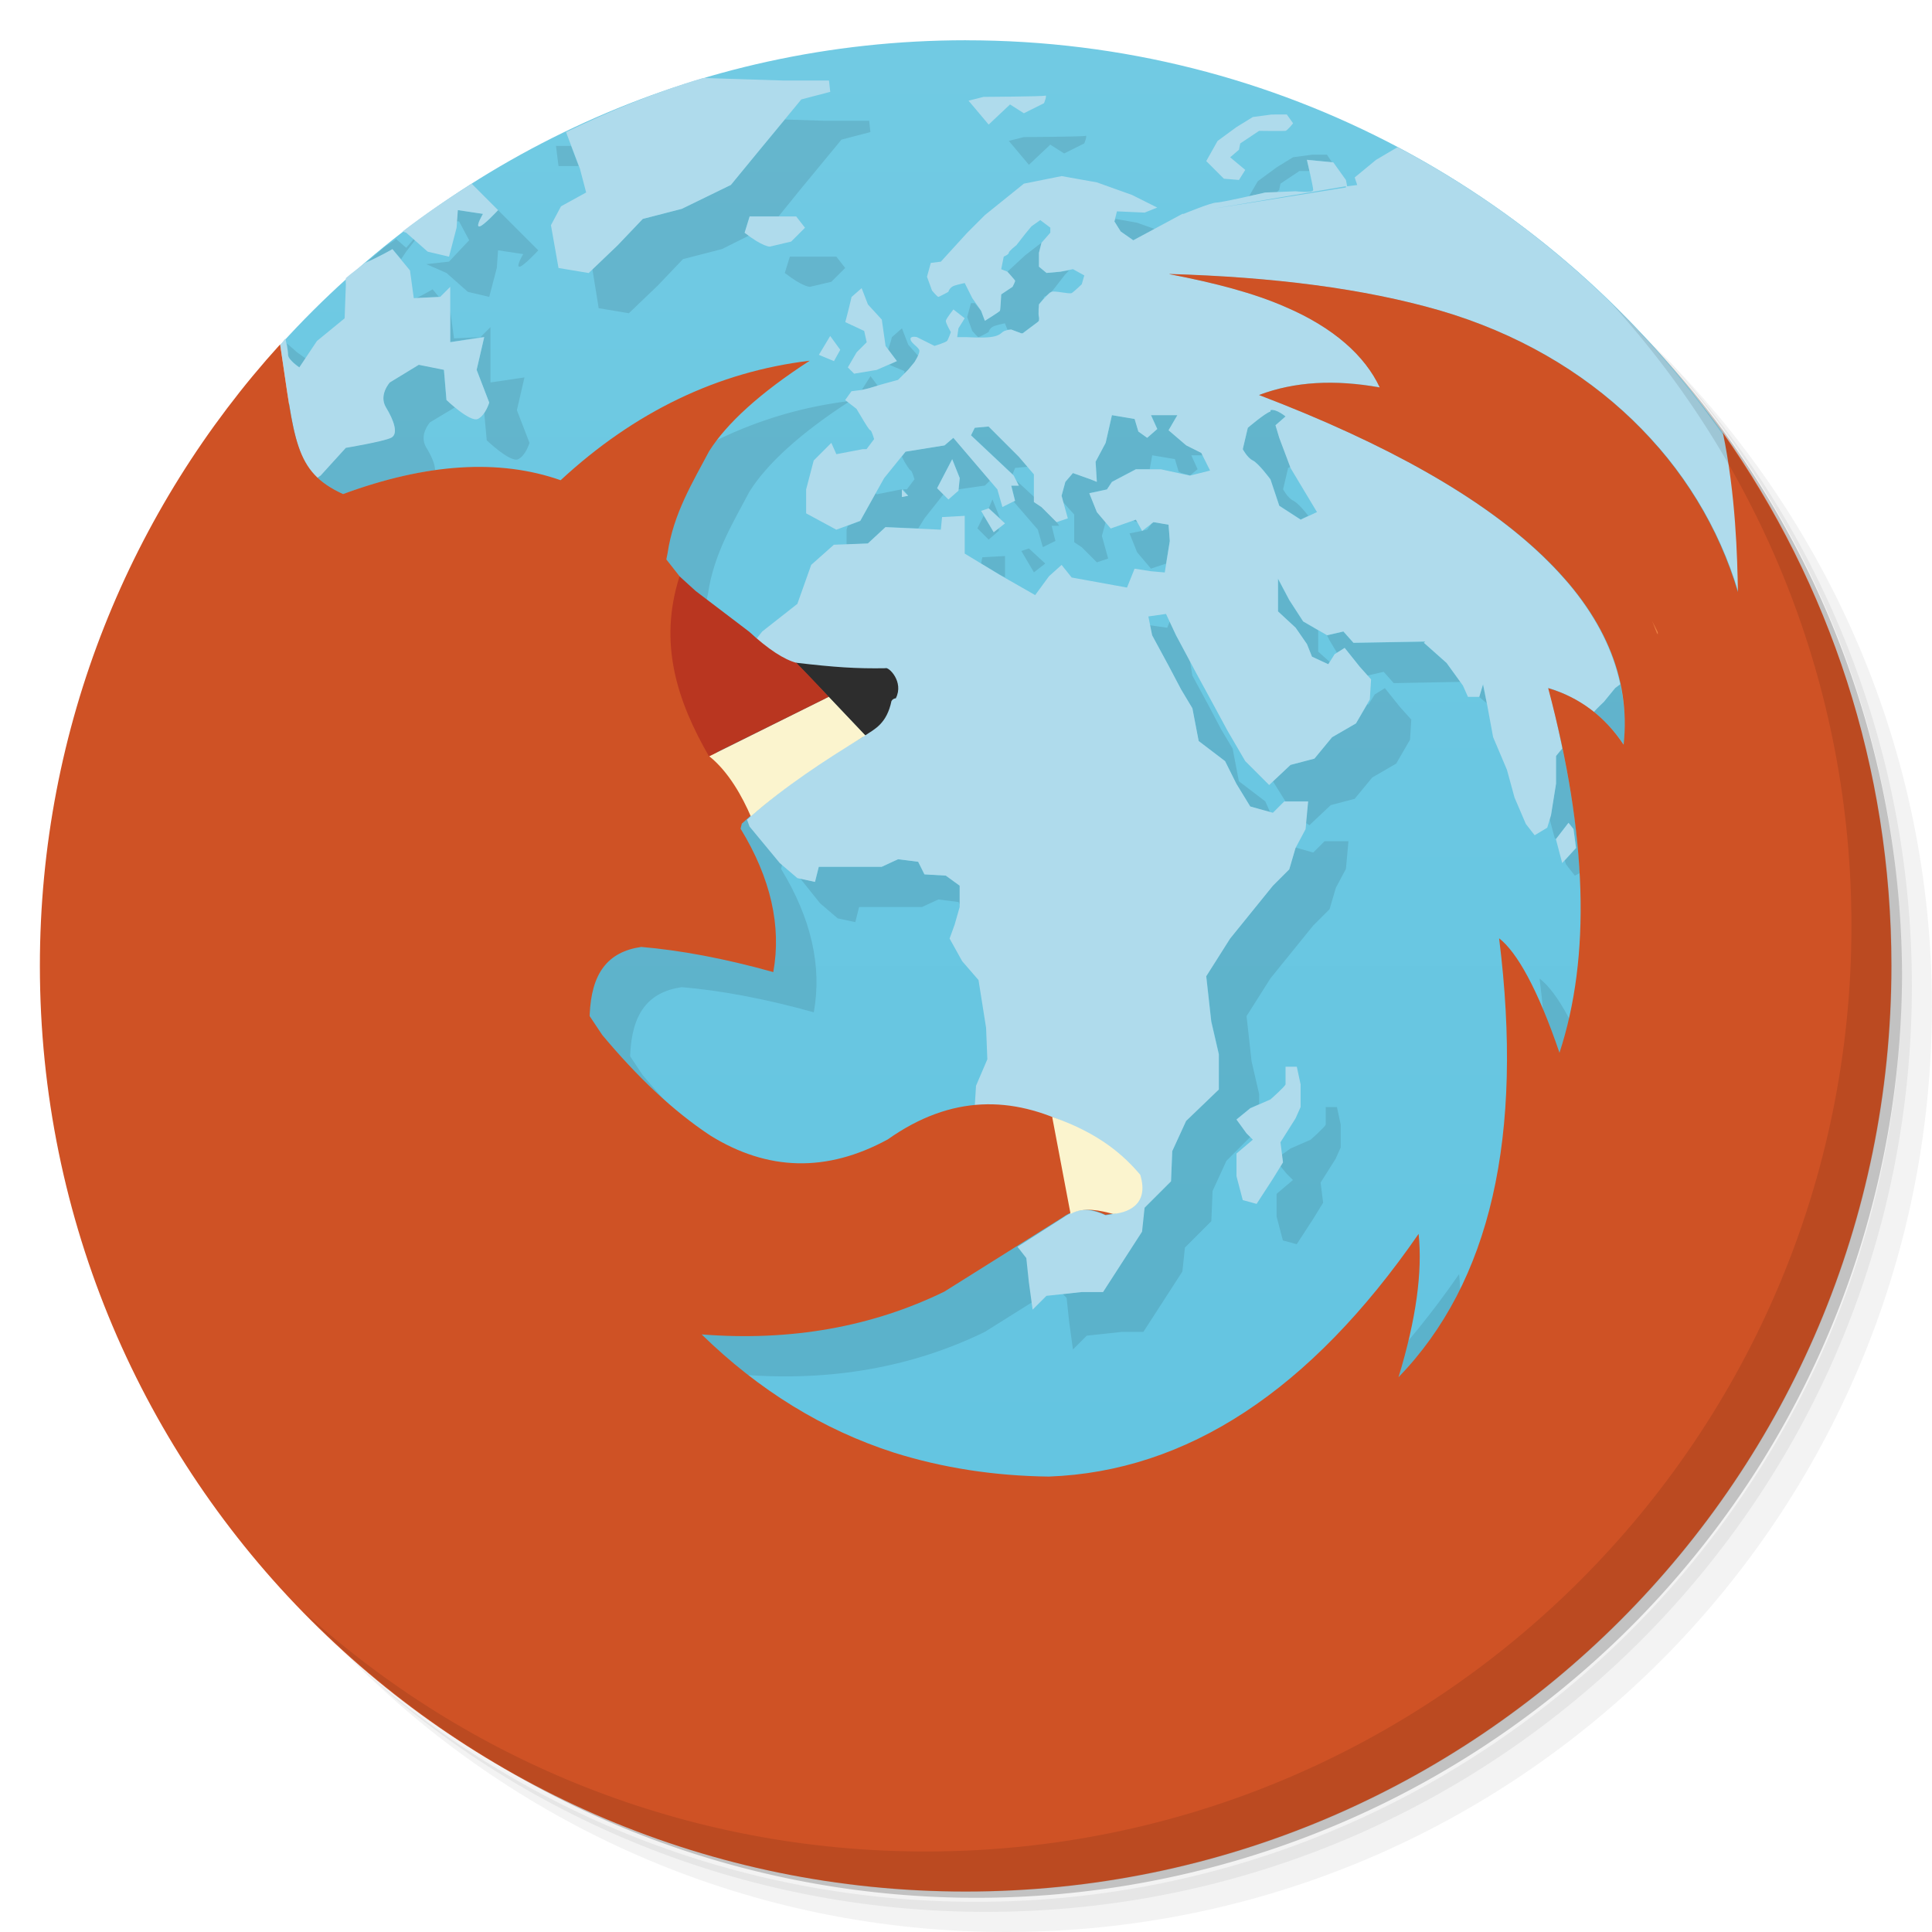 <svg xmlns="http://www.w3.org/2000/svg" viewBox="0 0 48 48"><defs><clipPath><g transform="translate(0,-1004.362)"><path d="m -24 13 c 0 1.105 -0.672 2 -1.5 2 -0.828 0 -1.5 -0.895 -1.5 -2 0 -1.105 0.672 -2 1.5 -2 0.828 0 1.5 0.895 1.5 2 z" transform="matrix(15.333,0,0,11.5,415,878.862)" fill="#1890d0"/></g></clipPath><clipPath><g transform="translate(0,-1004.362)"><path d="m -24 13 c 0 1.105 -0.672 2 -1.5 2 -0.828 0 -1.5 -0.895 -1.5 -2 0 -1.105 0.672 -2 1.5 -2 0.828 0 1.5 0.895 1.5 2 z" transform="matrix(15.333,0,0,11.5,415,878.862)" fill="#1890d0"/></g></clipPath><linearGradient id="linearGradient3996" gradientUnits="userSpaceOnUse" gradientTransform="matrix(0,-1,1,0,-1.5e-6,48)" x1="1" x2="47"><stop stop-color="#60c3e0" stop-opacity="1"/><stop offset="1" stop-color="#71cae3" stop-opacity="1"/></linearGradient></defs><path d="m 36.31,5 c 5.859,4.062 9.688,10.831 9.688,18.5 0,12.426 -10.07,22.5 -22.5,22.5 -7.669,0 -14.438,-3.828 -18.5,-9.688 1.037,1.822 2.306,3.499 3.781,4.969 4.085,3.712 9.514,5.969 15.469,5.969 12.703,0 23,-10.298 23,-23 0,-5.954 -2.256,-11.384 -5.969,-15.469 C 39.81,7.306 38.132,6.037 36.31,5 z m 4.969,3.781 c 3.854,4.113 6.219,9.637 6.219,15.719 0,12.703 -10.297,23 -23,23 -6.081,0 -11.606,-2.364 -15.719,-6.219 4.16,4.144 9.883,6.719 16.219,6.719 12.703,0 23,-10.298 23,-23 0,-6.335 -2.575,-12.06 -6.719,-16.219 z" opacity="0.05"/><path d="m 41.28 8.781 c 3.712 4.085 5.969 9.514 5.969 15.469 0 12.703 -10.297 23 -23 23 -5.954 0 -11.384 -2.256 -15.469 -5.969 4.113 3.854 9.637 6.219 15.719 6.219 12.703 0 23 -10.298 23 -23 0 -6.081 -2.364 -11.606 -6.219 -15.719 z" opacity="0.1"/><path d="M 31.25,2.375 C 39.865,5.529 46,13.792 46,23.505 c 0,12.426 -10.07,22.5 -22.5,22.5 -9.708,0 -17.971,-6.135 -21.12,-14.75 a 23,23 0 0 0 44.875,-7 23,23 0 0 0 -16,-21.875 z" opacity="0.2"/><path d="m 24 1 c -6.757 0 -12.823 2.923 -17.03 7.563 c 0.088 0.579 0.152 1.058 0.219 1.469 c -3.155 3.792 -5.063 8.65 -5.063 13.969 c 0 12.09 9.79 21.875 21.875 21.875 c 12.09 0 21.875 -9.79 21.875 -21.875 c 0 -3.857 -0.998 -7.478 -2.75 -10.625 c -0.046 -0.788 -0.12 -1.667 -0.313 -2.594 c -4.162 -5.915 -11.03 -9.781 -18.813 -9.781 z m -18.344 9.156 c -0.426 0.563 -0.814 1.117 -1.188 1.719 c 0.367 -0.587 0.771 -1.169 1.188 -1.719 z m -1.313 1.906 c -0.276 0.454 -0.536 0.932 -0.781 1.406 c 0.247 -0.476 0.503 -0.95 0.781 -1.406 z m -1.938 4.03 c -0.181 0.493 -0.353 0.992 -0.5 1.5 c 0.148 -0.508 0.319 -1.01 0.5 -1.5 z" fill="url(#linearGradient3996)" fill-opacity="1"/><path d="m 19.5 2.969 l -0.625 0.75 l -0.719 0.875 l -1.219 0.594 l -0.969 0.25 l -0.625 0.656 l -0.625 0.594 l 0.156 0.969 l 0.75 0.125 l 0.719 -0.688 l 0.625 -0.656 l 0.969 -0.25 l 0.688 -0.344 c -0.047 -0.033 -0.069 -0.019 -0.125 -0.063 l 0.125 -0.406 l 0.719 0 l 0.531 -0.656 l 1.031 -1.25 l 0.719 -0.188 l -0.031 -0.281 l -1.125 0 l -0.969 -0.031 z m 7.469 0.406 c -0.055 0.023 -1.531 0.031 -1.531 0.031 l -0.375 0.094 l 0.5 0.594 l 0.531 -0.5 l 0.344 0.219 l 0.5 -0.25 c 0 0 0.086 -0.211 0.031 -0.188 z m -13.156 0.25 l 0.063 0.5 l 0.5 0 l -0.188 -0.5 l -0.375 0 z m 18.781 0.219 l -0.469 0.063 l -0.406 0.25 l -0.469 0.344 l -0.219 0.375 c 0.167 -0.037 0.406 -0.094 0.406 -0.094 l 0.281 0 l 0.063 -0.063 l 0.031 -0.156 l 0.469 -0.313 c 0 0 0.138 -0.001 0.25 0 c -0.028 -0.122 -0.063 -0.281 -0.063 -0.281 l 0.625 0.063 l -0.125 -0.188 l -0.375 0 z m -21.22 1.375 l -0.031 0.281 l 0.063 0 l 0.25 0.469 l -0.5 0.531 l -0.563 0.063 l 0.5 0.219 l 0.531 0.469 l 0.531 0.125 l 0.188 -0.719 l 0.031 -0.438 l 0.625 0.094 c 0 0 -0.188 0.313 -0.094 0.313 c 0.094 0 0.469 -0.406 0.469 -0.406 l -1 -1 c 0 0 -0.375 0.406 -0.469 0.406 c -0.094 0 0.094 -0.313 0.094 -0.313 l -0.625 -0.094 z m 16.344 0.219 l -0.031 0.063 l 0.156 0.25 l 0.313 0.219 l 0.531 -0.281 l -0.438 -0.156 l -0.531 -0.094 z m -17.875 0.5 c -0.099 0.078 -0.214 0.139 -0.313 0.219 c -0.144 0.127 -0.291 0.25 -0.438 0.375 c 0.343 -0.149 0.656 -0.344 0.656 -0.344 l 0.219 0.25 c 0.044 -0.068 0.125 -0.188 0.125 -0.188 l 0.219 -0.281 l -0.031 -0.031 l -0.188 0.219 l -0.25 -0.219 z m 16.03 0.094 l -0.406 0.313 l -0.438 0.406 c 0 0 -0.002 0.029 0 0.031 c 0.024 0.027 0.176 0.166 0.188 0.188 c 0.011 0.023 -0.063 0.156 -0.063 0.156 l -0.281 0.188 c 0 0 -0.019 0.379 -0.031 0.406 c -0.012 0.027 -0.375 0.25 -0.375 0.25 l -0.094 -0.25 l -0.156 -0.188 l -0.094 0 l -0.094 0.344 l 0.125 0.344 c 0 0 0.133 0.156 0.156 0.156 c 0.023 0 0.25 -0.125 0.25 -0.125 c 0 0 0.027 -0.117 0.156 -0.156 c 0.129 -0.039 0.25 -0.063 0.25 -0.063 l 0.063 0.156 l 0.031 0 c 0.025 -0.003 0.063 0 0.063 0 l 0.25 0.094 l 0.031 0 l 0.375 -0.281 l 0.031 -0.031 c 0.003 -0.038 0.006 -0.077 0 -0.094 c -0.023 -0.063 0 -0.313 0 -0.313 c 0 0 0.058 -0.082 0.125 -0.156 l 0 -0.031 c 0 0 0.031 -0.013 0.063 -0.031 c 0.031 -0.018 0.063 -0.041 0.063 -0.063 c 0 -0.011 0.045 -0.012 0.063 -0.031 c 0.053 -0.059 0.125 -0.156 0.125 -0.156 l 0.219 -0.281 l 0.094 -0.094 l -0.219 0.031 l -0.344 0.031 l -0.188 -0.156 l 0 -0.344 l 0.063 -0.25 z m -6.25 0.344 l -0.125 0.406 c 0.453 0.352 0.625 0.344 0.625 0.344 l 0.531 -0.125 l 0.344 -0.344 l -0.219 -0.281 l -1.156 0 z m -8.875 0.813 c 0 0 -0.186 0.11 -0.406 0.219 l 0.563 -0.031 l -0.156 -0.188 z m 0.438 0.531 l 0 0.781 l 0.75 -0.125 l -0.656 0.031 l -0.094 -0.688 z m 0.75 0.656 l 0.094 0 l -0.188 0.813 l 0.313 0.813 c 0 0 -0.045 0.131 -0.125 0.25 l 0.063 0.688 c 0 0 0.59 0.563 0.781 0.469 c 0.191 -0.094 0.281 -0.406 0.281 -0.406 l -0.313 -0.813 l 0.188 -0.813 l -0.844 0.125 l 0 -1.375 l -0.25 0.25 z m 18.13 -0.563 c 1.137 0.219 2.094 0.47 2.875 0.813 c 1.203 0.516 1.977 1.215 2.344 2 c -1.117 -0.199 -2.109 -0.149 -3 0.188 c 6.383 2.434 9.414 5.343 9.06 8.688 c -0.277 -0.416 -0.606 -0.753 -1 -1 c -0.268 -0.168 -0.559 -0.313 -0.875 -0.406 c 0.977 3.668 1.062 6.674 0.281 9.06 c -0.543 -1.594 -1.063 -2.508 -1.5 -2.844 c 0.613 4.918 -0.211 8.539 -2.5 10.906 c 0.441 -1.445 0.598 -2.629 0.5 -3.563 c -2.691 3.891 -5.753 5.904 -9.188 6.03 c -1.352 -0.016 -2.641 -0.216 -3.844 -0.594 c -1.77 -0.57 -3.359 -1.55 -4.781 -2.938 c 2.219 0.176 4.243 -0.191 6.03 -1.063 l 2.938 -1.844 c 0.226 -0.162 0.44 -0.208 0.656 -0.188 l -0.656 1.031 l -0.531 0 l -0.469 0.063 l 0.094 0.094 l 0.063 0.594 l 0.094 0.688 l 0.344 -0.344 l 0.875 -0.094 l 0.531 0 l 0.969 -1.5 l 0.063 -0.594 l 0.656 -0.656 l 0.031 -0.75 l 0.344 -0.75 l 0.594 -0.594 l -0.094 -0.094 l -0.25 -0.344 l 0.344 -0.281 l 0.219 -0.094 l 0 -0.25 l -0.188 -0.813 l -0.125 -1.125 l 0.594 -0.938 l 1.063 -1.313 l 0.406 -0.406 l 0.156 -0.531 l 0.25 -0.469 l 0.063 -0.688 l -0.594 0 l -0.281 0.281 l -0.438 -0.125 l -0.156 0.531 l -0.406 0.406 l -1.063 1.313 l -0.594 0.938 l 0.125 1.125 l 0.188 0.813 l 0 0.875 l -0.813 0.781 l -0.344 0.75 l -0.031 0.75 l -0.406 0.406 c -0.292 -0.277 -0.636 -0.548 -1.063 -0.781 c -1.465 -0.734 -2.977 -0.777 -4.563 0.344 c -1.52 0.828 -2.985 0.785 -4.406 -0.094 c -0.934 -0.617 -1.82 -1.461 -2.688 -2.5 l -0.313 -0.469 l 0 -0.031 c 0.043 -1.027 0.437 -1.563 1.281 -1.688 c 0.957 0.082 2.051 0.281 3.281 0.625 c 0.207 -1.141 -0.063 -2.335 -0.813 -3.563 l 0.031 -0.125 c 1.16 -1.035 2.121 -1.671 3 -2.156 c 0.316 -0.414 0.456 -0.567 0.688 -0.938 c -0.051 -0.109 0.059 -0.149 0.125 -0.094 c 0.07 -0.313 0.07 -0.285 -0.219 -0.688 c -0.852 0.203 -1.816 -0.055 -2.469 -0.219 c -0.336 -0.094 -0.793 -0.301 -1.313 -0.781 l -1.344 -1.25 l -0.344 -0.438 l 0.031 -0.156 c 0.145 -0.988 0.633 -1.777 1.031 -2.531 c 0.434 -0.691 1.269 -1.454 2.5 -2.25 c -2.281 0.273 -4.352 1.27 -6.188 2.969 c -1.52 -0.535 -3.332 -0.422 -5.406 0.344 c -0.54 -0.245 -0.8 -0.556 -1 -1 c 0.801 -0.296 1.56 -0.492 2.281 -0.594 c 0 -0.152 -0.095 -0.36 -0.219 -0.563 c -0.191 -0.313 0.094 -0.625 0.094 -0.625 l 0.625 -0.375 c -0.099 -0.083 -0.219 -0.188 -0.219 -0.188 l -0.063 -0.75 l -0.625 -0.125 l -0.719 0.438 c 0 0 -0.285 0.312 -0.094 0.625 c 0.191 0.312 0.316 0.656 0.125 0.75 c -0.191 0.094 -1.125 0.25 -1.125 0.25 l -0.313 0.344 c -0.119 -0.564 -0.217 -1.245 -0.375 -2.25 c -0.376 0.402 -0.723 0.829 -1.063 1.25 c -0.23 0.285 -0.443 0.582 -0.656 0.875 c -0.061 0.085 -0.128 0.164 -0.188 0.25 c -0.33 0.477 -0.645 0.965 -0.938 1.469 c -1.867 3.215 -2.938 6.949 -2.938 10.938 c 0 12.09 9.79 21.875 21.875 21.875 c 12.09 0 21.875 -9.79 21.875 -21.875 c 0 -2.988 -0.603 -5.844 -1.688 -8.438 c 0.001 0.04 -0.001 0.119 0 0.156 c -0.094 -0.317 -0.218 -0.632 -0.344 -0.938 c -0.037 -0.08 -0.055 -0.17 -0.094 -0.25 c -0.18 -0.403 -0.39 -0.778 -0.625 -1.156 c -1.325 -2.131 -3.505 -3.826 -6.344 -4.656 c -1.883 -0.545 -4.134 -0.831 -6.719 -0.906 z m 10.281 10.688 c 0.054 -0.512 0.011 -1.01 -0.094 -1.5 l -0.125 0.094 l -0.281 0.344 c 0 0 -0.14 0.13 -0.25 0.25 c 0.284 0.226 0.535 0.489 0.75 0.813 z m -17.938 -10.344 l -0.25 0.219 c -0.035 0.154 -0.063 0.194 -0.094 0.313 l 0.219 0.281 l -0.188 0.094 l 0.375 0.156 l 0 0.063 l 0.094 -0.094 l 0.156 -0.188 c 0 0 0.057 -0.072 0.094 -0.156 l -0.25 -0.281 l -0.156 -0.406 z m -15.281 0.375 c 0.019 0.099 0.031 0.211 0.031 0.281 c 0 0.125 0.281 0.313 0.281 0.313 l 0.156 -0.219 l -0.219 -0.156 c 0 0 -0.13 -0.12 -0.25 -0.219 z m 14.5 0.813 l -0.219 0.344 c 0 0 0.187 -0.04 0.25 -0.063 c 0.032 -0.012 0.088 -0.011 0.156 -0.031 l -0.188 -0.25 z m 20.594 0.656 c 0.198 0.264 0.407 0.514 0.594 0.781 c -0.005 -0.007 0.005 -0.024 0 -0.031 c -0.186 -0.264 -0.395 -0.5 -0.594 -0.75 z m -36.563 0.156 c -0.213 0.281 -0.428 0.56 -0.625 0.844 c -0.013 0.019 -0.018 0.044 -0.031 0.063 l 0 0.031 c 0.217 -0.316 0.428 -0.636 0.656 -0.938 z m 25.906 0.031 l 0 0.031 c -0.14 0.043 -0.563 0.406 -0.563 0.406 l -0.125 0.531 c 0 0 0.113 0.215 0.25 0.281 c 0.14 0.067 0.438 0.469 0.438 0.469 l 0.219 0.656 l 0.531 0.344 l 0.188 -0.094 c -0.083 -0.108 -0.264 -0.322 -0.375 -0.375 c -0.137 -0.066 -0.25 -0.281 -0.25 -0.281 l 0.125 -0.531 c 0 0 0.052 -0.022 0.063 -0.031 l -0.281 -0.719 l -0.094 -0.313 l 0.25 -0.219 c 0 0 -0.238 -0.199 -0.375 -0.156 z m -3.938 0.125 l -0.156 0.688 l -0.25 0.469 l 0.031 0.5 l -0.156 -0.063 l -0.438 -0.156 l -0.188 0.219 l -0.094 0.344 l 0.031 0.156 l 0.281 0.313 l 0 0.688 l 0.188 0.125 l 0.375 0.375 l 0.281 -0.094 l -0.156 -0.563 l 0.094 -0.344 l -0.219 -0.25 l -0.188 -0.469 l 0.438 -0.094 l 0.125 -0.188 l 0.594 -0.313 l 0.344 0 l 0.063 -0.344 l 0.563 0.094 l 0.094 0.313 l 0.063 0.031 l 0.219 0.063 l 0.188 -0.156 l -0.156 -0.344 l 0.281 0 l -0.031 -0.063 l -0.375 -0.188 l -0.438 -0.375 l 0.219 -0.375 l -0.656 0 l 0.156 0.344 l -0.25 0.219 l -0.219 -0.156 l -0.094 -0.313 l -0.563 -0.094 z m -3.063 0.281 l -0.344 0.031 l -0.094 0.188 l 1.031 0.969 l 0.063 -0.156 l 0.313 -0.031 l -0.219 -0.25 l -0.75 -0.75 z m -0.875 0.281 l -0.219 0.188 l -0.969 0.156 l -0.094 0.125 l 0.063 0.125 c 0 0 0.129 0.219 0.156 0.219 c 0.031 0 0.094 0.219 0.094 0.219 l -0.188 0.25 l -0.094 0 l 0.125 0.156 l -0.156 0.031 l 0 -0.188 l -0.625 0.125 l -0.031 -0.031 l -0.375 0.688 l -0.313 0.125 l -0.031 0.094 l 0 0.375 l 0.531 -0.031 l 0.438 -0.406 l 0.813 0.031 l 0.156 -0.25 l 0.469 -0.594 l -0.156 -0.156 l 0.375 -0.719 l 0.188 0.469 l -0.031 0.281 l 0.656 -0.094 l 0.125 -0.125 l -0.906 -1.063 z m 1.563 1.063 l 0.063 0.125 l -0.188 0 l 0.094 0.375 l -0.031 0.031 l 0.594 0.688 l 0.125 0.438 l 0.313 -0.156 l -0.094 -0.375 l 0.188 0 l -0.063 -0.094 l -0.375 -0.375 l -0.188 -0.125 l 0 -0.125 l -0.438 -0.406 z m -0.594 0.469 l -0.094 0.219 l 0.281 0.25 l -0.188 -0.469 z m -0.219 0.406 l -0.156 0.313 l 0.281 0.281 l 0.25 -0.219 l 0 -0.063 l -0.125 0.094 l -0.25 -0.406 z m 3.781 0.094 l -0.063 0.031 l 0.094 0.031 l -0.031 -0.063 z m 0.406 0.063 l -0.031 0.063 l -0.094 0.125 l -0.125 0.031 l -0.313 0.063 l 0.188 0.469 l 0.344 0.406 l 0.375 -0.125 l 0.094 -0.563 l -0.031 -0.406 l -0.375 -0.063 l -0.031 0 z m -3.063 0.656 l -0.188 0.063 l 0.313 0.531 l 0.281 -0.219 l -0.406 -0.375 z m -0.594 0.188 l -0.563 0.031 l -0.031 0.156 l 0.469 0.281 l 0.125 0.063 l 0 -0.531 z m 6.781 0.563 l 0 0.813 l 0.438 0.406 l 0.281 0.406 l 0.125 0.313 l 0.406 0.188 l 0.031 -0.063 l -0.281 -0.25 l 0 -0.531 l -0.375 -0.219 l -0.344 -0.531 l -0.281 -0.531 z m -2.688 1.063 l -0.063 0.156 l -0.438 -0.063 l 0.063 0.25 l 0.406 0.75 l 0.313 0.594 l 0.281 0.469 l 0.156 0.813 l 0.656 0.5 l 0.281 0.563 l 0.344 0.563 l 0.5 0.156 l -0.125 -0.281 l -0.656 -0.5 l -0.156 -0.813 l -0.281 -0.469 l -0.313 -0.594 l -0.406 -0.75 l -0.063 -0.375 l -0.344 -0.625 l -0.156 -0.344 z m 4.313 0.25 l -0.406 0.094 l 0.063 0.125 l 0.188 0.313 l 0.188 -0.125 l 0.375 0.469 l 0.188 0.219 l 0.406 -0.094 l 0.25 0.281 l 1.656 -0.031 l -0.344 -0.469 l -0.563 -0.5 l 0.031 -0.031 l -1.781 0.031 l -0.25 -0.281 z m 3.469 1.313 l -0.094 0.313 l 0.188 0.156 l -0.094 -0.469 z m -2.438 0.094 l -0.25 0.156 l -0.156 0.25 l -0.031 0 l -0.281 0.469 l -0.594 0.344 l -0.438 0.531 l -0.594 0.156 l -0.438 0.406 l 0.313 0.5 l 0.563 0 l -0.063 0.531 l 0.094 0.063 l 0.531 -0.5 l 0.594 -0.156 l 0.438 -0.531 l 0.594 -0.344 l 0.344 -0.594 l 0.031 -0.5 l -0.281 -0.313 l -0.375 -0.469 z m 4.406 1.469 l -0.156 0.219 l 0 0.688 l -0.125 0.781 l -0.031 0.094 l 0.125 0.469 l 0.031 0.031 l 0.313 -0.406 l 0.125 0.156 l 0.063 0.469 l -0.281 0.313 l 0.031 0.094 l 0.219 0.281 l 0.125 -0.063 c -0.054 -0.978 -0.205 -2.02 -0.438 -3.125 z m -16.5 2.781 l -0.406 0.188 l -1.563 0 l -0.094 0.375 l -0.375 -0.094 l 0.5 0.625 l 0.438 0.375 l 0.438 0.094 l 0.094 -0.375 l 1.563 0 l 0.406 -0.188 l 0.5 0.063 l 0.031 0.063 l 0 -0.469 l -0.344 -0.25 l -0.531 -0.031 l -0.156 -0.313 l -0.5 -0.063 z m 10.625 6.156 l 0 0.438 c -0.02 0.063 -0.375 0.375 -0.375 0.375 l -0.5 0.219 l -0.219 0.156 l 0.031 0.188 l -0.063 0.094 l 0.156 0.188 l 0.156 0.156 l -0.406 0.344 l 0 0.563 l 0.156 0.594 l 0.344 0.094 l 0.406 -0.625 l 0.25 -0.406 l -0.063 -0.5 l 0.375 -0.594 l 0.125 -0.281 l 0 -0.563 l -0.094 -0.438 l -0.281 0 z" opacity="0.1" fill="#000" fill-rule="nonzero" stroke="none" fill-opacity="1"/><path d="m 42.04 16.418 c 0.055 0.098 0.098 0.195 0.148 0.289 -0.004 0.02 0.004 0.043 0 0.055 -0.012 -0.016 -0.031 -0.039 -0.031 -0.055 -0.043 -0.098 -0.07 -0.191 -0.117 -0.289 m 0 0" opacity="0.1" fill="#000" fill-rule="nonzero" stroke="none" fill-opacity="1"/><path d="m 20.773 17.465 1.723 1.805 c 0.242 -0.16 0.535 -0.293 0.652 -0.852 0.023 -0.039 0.055 -0.063 0.109 -0.07 0.207 -0.41 0 -0.551 -0.254 -0.746 -0.73 0.012 -1.258 -0.023 -2.23 -0.137 m 0 0" opacity="0.1" fill="#000" fill-rule="nonzero" stroke="none" fill-opacity="1"/><path d="m 19.703 21.363 c -0.215 -0.504 -0.605 -1.195 -1.082 -1.574 l 2.969 -1.477 0.918 0.945 c -1.047 0.637 -1.992 1.281 -2.805 2.105 m 0 0" opacity="0.1" fill="#000" fill-rule="nonzero" stroke="none" fill-opacity="1"/><path d="m 18.02,15.258 c -0.531,1.66 -0.199,3.156 0.594,4.531 l 2.977,-1.477 C 21.196,17.886 20.786,17.468 20.786,17.468 20.481,17.386 20.091,17.136 19.614,16.695 L 18.395,15.539 M 18.02,15.258" opacity="0.1" fill="#000" fill-rule="nonzero" stroke="none" fill-opacity="1"/><path d="m 17.469 1.938 c -1.182 0.349 -2.312 0.818 -3.406 1.344 l 0.344 0.906 0.156 0.594 -0.625 0.344 -0.25 0.469 0.188 1.063 0.75 0.125 0.719 -0.688 0.625 -0.656 0.969 -0.25 1.219 -0.594 0.719 -0.875 1.031 -1.25 l 0.719 -0.188 -0.031 -0.281 l -1.125 0 z m 8.5 0.438 c -0.055 0.023 -1.531 0.031 -1.531 0.031 l -0.375 0.094 l 0.5 0.594 0.531 -0.5 0.344 0.219 0.5 -0.25 c 0 0 0.086 -0.211 0.031 -0.188 z m 5.625 0.469 -0.469 0.063 -0.406 0.25 l -0.469 0.344 -0.281 0.5 l 0.438 0.438 0.375 0.031 0.156 -0.25 -0.375 -0.313 0.219 -0.188 l 0.031 -0.156 0.469 -0.313 c 0 0 0.609 0.008 0.656 0 0.047 -0.008 0.188 -0.188 0.188 -0.188 l -0.156 -0.219 z m 3.125 0.813 -0.531 0.313 -0.531 0.438 0.063 0.188 -0.25 0.031 l -0.031 -0.156 -0.313 -0.438 -0.656 -0.063 c 0 0 0.156 0.668 0.156 0.75 0 0.082 -0.438 0.031 -0.438 0.031 l -0.75 0.031 c 0 0 -1.082 0.25 -1.219 0.25 -0.129 0 -0.762 0.262 -0.813 0.281 l -0.031 0 l -1.219 0.656 -0.313 -0.219 -0.156 -0.25 0.063 -0.25 0.688 0.031 0.313 -0.125 -0.625 -0.313 -0.875 -0.313 -0.875 -0.156 -0.938 0.188 -0.969 0.781 -0.438 0.438 -0.656 0.719 -0.25 0.031 -0.094 0.344 l 0.125 0.344 c 0 0 0.133 0.156 0.156 0.156 0.023 0 0.25 -0.125 0.25 -0.125 0 0 0.027 -0.117 0.156 -0.156 0.129 -0.039 0.25 -0.063 0.25 -0.063 l 0.188 0.375 0.219 0.313 0.094 0.25 c 0 0 0.363 -0.223 0.375 -0.25 c 0.012 -0.027 0.031 -0.406 0.031 -0.406 l 0.281 -0.188 c 0 0 0.073 -0.133 0.063 -0.156 c -0.012 -0.023 -0.188 -0.219 -0.188 -0.219 l -0.156 -0.063 0.063 -0.313 c 0 0 0.125 -0.051 0.125 -0.094 0 -0.043 0.188 -0.188 0.188 -0.188 l 0.219 -0.281 0.156 -0.188 l 0.219 -0.156 0.25 0.188 0 0.125 -0.219 0.25 -0.063 0.25 0 0.344 l 0.188 0.156 0.344 -0.031 0.313 -0.063 0.281 0.156 -0.063 0.219 c 0 0 -0.195 0.188 -0.25 0.219 -0.055 0.031 -0.414 -0.063 -0.5 -0.031 -0.086 0.031 -0.313 0.313 -0.313 0.313 0 0 -0.023 0.25 0 0.313 0.006 0.017 0.003 0.055 0 0.094 l -0.031 0.031 l -0.375 0.281 -0.031 0 -0.25 -0.094 c 0 0 -0.156 0.008 -0.219 0.063 -0.063 0.055 -0.12 0.102 -0.313 0.125 -0.191 0.023 -0.563 0 -0.594 0 l -0.219 0 0.031 -0.219 0.156 -0.25 l -0.281 -0.219 c 0 0 -0.18 0.227 -0.188 0.281 -0.008 0.055 0.125 0.281 0.125 0.281 0 0 -0.063 0.18 -0.094 0.219 -0.031 0.039 -0.313 0.125 -0.313 0.125 l -0.438 -0.219 c 0 0 -0.18 -0.04 -0.156 0.063 0.023 0.102 0.219 0.195 0.219 0.281 0 0.086 -0.125 0.281 -0.125 0.281 l -0.156 0.188 -0.25 0.25 -0.344 0.094 c 0 0 -0.247 0.07 -0.313 0.094 -0.063 0.023 -0.25 0.063 -0.25 0.063 l -0.25 0.031 l -0.156 0.219 l 0.281 0.219 0.188 0.313 c 0 0 0.129 0.219 0.156 0.219 0.031 0 0.094 0.219 0.094 0.219 l -0.188 0.25 -0.094 0 -0.656 0.125 -0.125 -0.281 -0.438 0.438 -0.188 0.719 0 0.594 0.75 0.406 l 0.594 -0.219 0.594 -1.063 0.531 -0.656 0.969 -0.156 0.219 -0.188 l 1.094 1.281 0.125 0.438 0.313 -0.156 -0.094 -0.375 0.188 0 -0.125 -0.25 -1.063 -1 0.094 -0.188 0.344 -0.031 0.75 0.75 0.375 0.438 0 0.688 0.188 0.125 0.375 0.375 0.281 -0.094 -0.156 -0.563 0.094 -0.344 0.188 -0.219 0.438 0.156 0.156 0.063 -0.031 -0.5 0.25 -0.469 0.156 -0.688 0.563 0.094 0.094 0.313 0.219 0.156 0.25 -0.219 -0.156 -0.344 0.656 0 -0.219 0.375 0.438 0.375 0.375 0.188 0.219 0.438 -0.5 0.125 -0.719 -0.156 -0.625 0 -0.594 0.313 -0.125 0.188 -0.438 0.094 0.188 0.469 0.344 0.406 0.625 -0.219 0.156 0.281 0.281 -0.219 0.375 0.063 0.031 0.406 -0.125 0.781 l -0.344 -0.031 -0.406 -0.063 -0.188 0.469 l -1.375 -0.25 -0.25 -0.313 -0.313 0.281 -0.344 0.469 -0.875 -0.5 -0.875 -0.531 0 -0.938 -0.563 0.031 l -0.031 0.313 -1.375 -0.063 -0.438 0.406 l -0.844 0.031 -0.563 0.5 l -0.344 0.969 l -0.875 0.688 -0.219 0.281 c 0.323 0.219 0.601 0.392 0.83 0.456 0.653 0.164 1.63 0.372 2.482 0.169 0.289 0.403 0.289 0.375 0.219 0.688 -0.066 -0.055 -0.176 -0.015 -0.125 0.094 -0.231 0.371 -0.372 0.523 -0.688 0.938 -0.848 0.468 -1.769 1.075 -2.875 2.047 l 0.063 0.172 0.75 0.906 0.438 0.375 0.438 0.094 0.094 -0.375 1.563 0 0.406 -0.188 0.5 0.063 0.156 0.313 l 0.531 0.031 0.344 0.25 l 0 0.531 -0.125 0.438 -0.125 0.344 0.313 0.563 0.406 0.469 0.188 1.188 0.031 0.781 -0.281 0.656 -0.031 0.5 c 0.815 -0.075 1.623 0.107 2.406 0.5 0.672 0.367 1.074 0.867 1.531 1.25 0.203 0.648 0.032 0.871 -0.688 0.969 -0.347 -0.164 -0.692 -0.203 -1.063 0.063 l -1.125 0.719 l 0.219 0.281 l 0.063 0.594 0.094 0.688 l 0.344 -0.344 l 0.875 -0.094 0.531 0 0.969 -1.5 l 0.063 -0.594 l 0.656 -0.656 0.031 -0.75 0.344 -0.75 0.813 -0.781 0 -0.875 -0.188 -0.813 -0.125 -1.125 l 0.594 -0.938 1.063 -1.313 l 0.406 -0.406 0.156 -0.531 0.25 -0.469 0.063 -0.688 -0.594 0 -0.281 0.281 -0.563 -0.156 -0.344 -0.563 -0.281 -0.563 -0.656 -0.5 -0.156 -0.813 -0.281 -0.469 -0.313 -0.594 -0.406 -0.75 -0.094 -0.469 0.438 -0.063 0.25 0.531 0.5 0.938 0.375 0.688 0.406 0.75 0.438 0.75 0.594 0.594 0.531 -0.5 0.594 -0.156 0.438 -0.531 0.594 -0.344 0.344 -0.594 0.031 -0.5 -0.281 -0.313 -0.375 -0.469 -0.25 0.156 l -0.156 0.25 -0.406 -0.188 -0.125 -0.313 -0.281 -0.406 -0.438 -0.406 l 0 -0.813 0.281 0.531 0.344 0.531 0.594 0.344 0.406 -0.094 0.25 0.281 1.781 -0.031 -0.031 0.031 0.563 0.5 0.406 0.563 0.125 0.281 0.281 0 0.094 -0.313 0.094 0.469 0.156 0.844 0.344 0.813 0.188 0.688 0.281 0.656 0.219 0.281 0.313 -0.188 0.094 -0.313 0.125 -0.781 0 -0.688 0.156 -0.188 c -0.102 -0.489 -0.207 -0.986 -0.344 -1.5 0.42 0.124 0.795 0.332 1.125 0.594 0.11 -0.12 0.25 -0.25 0.25 -0.25 l 0.281 -0.344 0.125 -0.094 c -0.579 -2.718 -3.564 -5.126 -8.969 -7.188 0.891 -0.336 1.883 -0.386 3 -0.188 -0.367 -0.785 -1.141 -1.484 -2.344 -2 -0.781 -0.343 -1.738 -0.593 -2.875 -0.813 2.584 0.076 4.836 0.362 6.719 0.906 3.82 1.117 6.457 3.789 7.406 7 -0.013 -0.841 -0.041 -2.374 -0.344 -3.875 c -0.008 -0.012 -0.023 -0.019 -0.031 -0.031 -2.087 -2.98 -4.852 -5.446 -8.094 -7.156 z m -23 0.906 c -0.598 0.378 -1.16 0.758 -1.719 1.188 l 0.094 0.031 0.531 0.469 0.531 0.125 0.188 -0.719 0.031 -0.438 0.625 0.094 c 0 0 -0.188 0.313 -0.094 0.313 0.094 0 0.469 -0.406 0.469 -0.406 z m 21.719 0.063 0 0.031 l -3.313 0.531 z m -14.813 0.75 -0.125 0.406 c 0.453 0.352 0.625 0.344 0.625 0.344 l 0.531 -0.125 0.344 -0.344 -0.219 -0.281 z m -8.875 0.813 c 0 0 -0.329 0.192 -0.688 0.344 -0.151 0.13 -0.321 0.242 -0.469 0.375 -0.009 0.075 0 0.156 0 0.156 l -0.031 0.844 -0.688 0.563 -0.438 0.656 c 0 0 -0.281 -0.188 -0.281 -0.313 0 -0.102 -0.046 -0.318 -0.063 -0.406 -0.045 0.049 -0.08 0.107 -0.125 0.156 0.279 1.838 0.323 2.745 0.906 3.313 l 0.094 -0.063 0.625 -0.688 c 0 0 0.934 -0.156 1.125 -0.25 0.191 -0.094 0.066 -0.438 -0.125 -0.75 c -0.191 -0.313 0.094 -0.625 0.094 -0.625 l 0.719 -0.438 0.625 0.125 0.063 0.75 c 0 0 0.59 0.563 0.781 0.469 c 0.191 -0.094 0.281 -0.406 0.281 -0.406 l -0.313 -0.813 0.188 -0.813 -0.844 0.125 l 0 -1.375 -0.25 0.25 -0.656 0.031 -0.094 -0.688 z m -2.781 2.375 c -0.366 0.405 -0.726 0.821 -1.063 1.25 l 0.031 0.031 c 0.339 -0.432 0.663 -0.875 1.031 -1.281 z m 14.438 -1.406 -0.25 0.219 c -0.07 0.305 -0.156 0.625 -0.156 0.625 l 0.469 0.219 0.063 0.281 -0.25 0.25 -0.219 0.375 0.156 0.156 0.563 -0.094 0.5 -0.219 l -0.281 -0.375 -0.094 -0.656 -0.344 -0.375 z m -0.781 1.188 -0.281 0.469 0.375 0.156 0.156 -0.281 z m 10.938 1.844 c 0.137 -0.043 0.375 0.156 0.375 0.156 l -0.25 0.219 0.094 0.313 0.281 0.75 0.281 0.469 0.375 0.625 -0.406 0.188 -0.531 -0.344 -0.219 -0.656 c 0 0 -0.297 -0.402 -0.438 -0.469 -0.137 -0.066 -0.25 -0.281 -0.25 -0.281 l 0.125 -0.531 c 0 0 0.422 -0.363 0.563 -0.406 z m -26.563 0.875 c -0.181 0.266 -0.361 0.537 -0.531 0.813 0.161 -0.258 0.36 -0.499 0.531 -0.75 z m 18.656 0.344 -0.375 0.719 0.281 0.281 0.25 -0.219 0.031 -0.313 z m -1.25 0.75 0 0.188 0.156 -0.031 z m 2.156 0.469 -0.188 0.063 0.313 0.531 0.281 -0.219 z m 14.406 7.813 -0.313 0.406 0.156 0.594 0.344 -0.375 -0.063 -0.469 z m -7.03 6.06 l 0 0.438 c -0.02 0.063 -0.375 0.375 -0.375 0.375 l -0.5 0.219 -0.344 0.281 0.25 0.344 0.156 0.156 -0.406 0.344 0 0.563 0.156 0.594 0.344 0.094 0.406 -0.625 0.25 -0.406 -0.063 -0.5 0.375 -0.594 0.125 -0.281 0 -0.563 l -0.094 -0.438 z" fill="#afdbec" fill-rule="nonzero" stroke="none" fill-opacity="1"/><path d="m 29.06 6.813 c 1.137 0.219 2.094 0.47 2.875 0.813 1.203 0.516 1.977 1.215 2.344 2 -1.117 -0.199 -2.109 -0.149 -3 0.188 6.383 2.434 9.415 5.343 9.06 8.688 -0.465 -0.699 -1.093 -1.175 -1.875 -1.406 0.977 3.668 1.062 6.675 0.281 9.06 -0.543 -1.594 -1.063 -2.508 -1.5 -2.844 0.613 4.918 -0.211 8.539 -2.5 10.906 0.441 -1.445 0.598 -2.628 0.5 -3.563 -2.691 3.891 -5.753 5.904 -9.188 6.03 -1.352 -0.016 -2.641 -0.216 -3.844 -0.594 -1.77 -0.57 -3.359 -1.55 -4.781 -2.938 2.219 0.176 4.243 -0.191 6.03 -1.063 l 2.938 -1.844 c 0.371 -0.266 0.715 -0.227 1.063 -0.063 0.719 -0.098 0.89 -0.321 0.688 -0.969 -0.457 -0.383 -0.859 -0.883 -1.531 -1.25 -1.465 -0.734 -2.977 -0.777 -4.563 0.344 -1.52 0.828 -2.985 0.785 -4.406 -0.094 -0.934 -0.617 -1.82 -1.461 -2.688 -2.5 l -0.313 -0.469 0 -0.031 c 0.043 -1.027 0.437 -1.563 1.281 -1.688 0.957 0.082 2.051 0.281 3.281 0.625 0.207 -1.141 -0.063 -2.335 -0.813 -3.563 l 0.031 -0.125 c 0.075 -0.067 0.395 -0.358 0.469 -0.422 -0.215 -0.504 -0.609 -0.957 -1.086 -1.336 c -0.793 -1.375 -1.445 -2.676 -0.914 -4.336 l 0.313 0.281 -0.313 -0.313 -0.344 -0.438 0.031 -0.156 c 0.145 -0.988 0.633 -1.777 1.031 -2.531 0.434 -0.691 1.269 -1.454 2.5 -2.25 -2.281 0.273 -4.352 1.27 -6.188 2.969 -1.52 -0.535 -3.332 -0.422 -5.406 0.344 c -1.223 -0.556 -1.204 -1.355 -1.563 -3.719 -3.703 4.082 -5.969 9.491 -5.969 15.438 0 12.703 10.297 23 23 23 12.703 0 23 -10.297 23 -23 c 0 -4.93 -1.547 -9.506 -4.188 -13.25 0.321 1.531 0.362 3.11 0.375 3.969 -0.949 -3.211 -3.586 -5.883 -7.406 -7 c -1.883 -0.545 -4.134 -0.831 -6.719 -0.906 z" fill="#cf5225" fill-rule="nonzero" stroke="none" fill-opacity="1"/><path d="m 41.04 15.418 c 0.055 0.098 0.098 0.195 0.148 0.289 -0.004 0.02 0.004 0.043 0 0.055 -0.012 -0.016 -0.031 -0.039 -0.031 -0.055 -0.043 -0.098 -0.07 -0.191 -0.117 -0.289 m 0 0" fill="#ec7f43" fill-rule="nonzero" stroke="none" fill-opacity="1"/><path d="m 26.598 30.16 c 0.328 -0.184 0.746 -0.082 1.059 0 0.309 -0.027 0.91 -0.195 0.672 -0.973 -0.398 -0.469 -1 -1.027 -2.188 -1.438 m 0.457 2.41" fill="#fbf4ce" fill-rule="nonzero" stroke="none" fill-opacity="1"/><path d="m 19.773 16.465 1.723 1.805 c 0.242 -0.16 0.535 -0.293 0.652 -0.852 0.023 -0.039 0.055 -0.063 0.109 -0.07 0.207 -0.41 -0.18 -0.785 -0.254 -0.746 -0.73 0.012 -1.258 -0.023 -2.23 -0.137" fill="#2d2d2d" fill-rule="nonzero" stroke="none" fill-opacity="1"/><path d="m 18.66 20.297 c -0.215 -0.504 -0.562 -1.129 -1.039 -1.508 l 2.969 -1.477 0.91 0.961 c -1.047 0.637 -1.988 1.261 -2.844 2.01" fill="#fbf4ce" fill-rule="nonzero" stroke="none" fill-opacity="1"/><path d="m 16.883 14.32 c -0.531 1.66 -0.062 3.094 0.731 4.469 l 2.977 -1.477 c -0.395 -0.426 -0.805 -0.844 -0.805 -0.844 -0.305 -0.082 -0.695 -0.332 -1.172 -0.773 l -1.328 -1.01" fill="#b93620" fill-rule="nonzero" stroke="none" fill-opacity="1"/><path d="m 40.03,7.531 c 3.712,4.084 5.969,9.514 5.969,15.469 0,12.703 -10.297,23 -23,23 C 17.045,46 11.615,43.744 7.53,40.031 11.708,44.322 17.54,47 23.999,47 c 12.703,0 23,-10.298 23,-23 0,-6.462 -2.677,-12.291 -6.969,-16.469 z" opacity="0.1"/></svg>